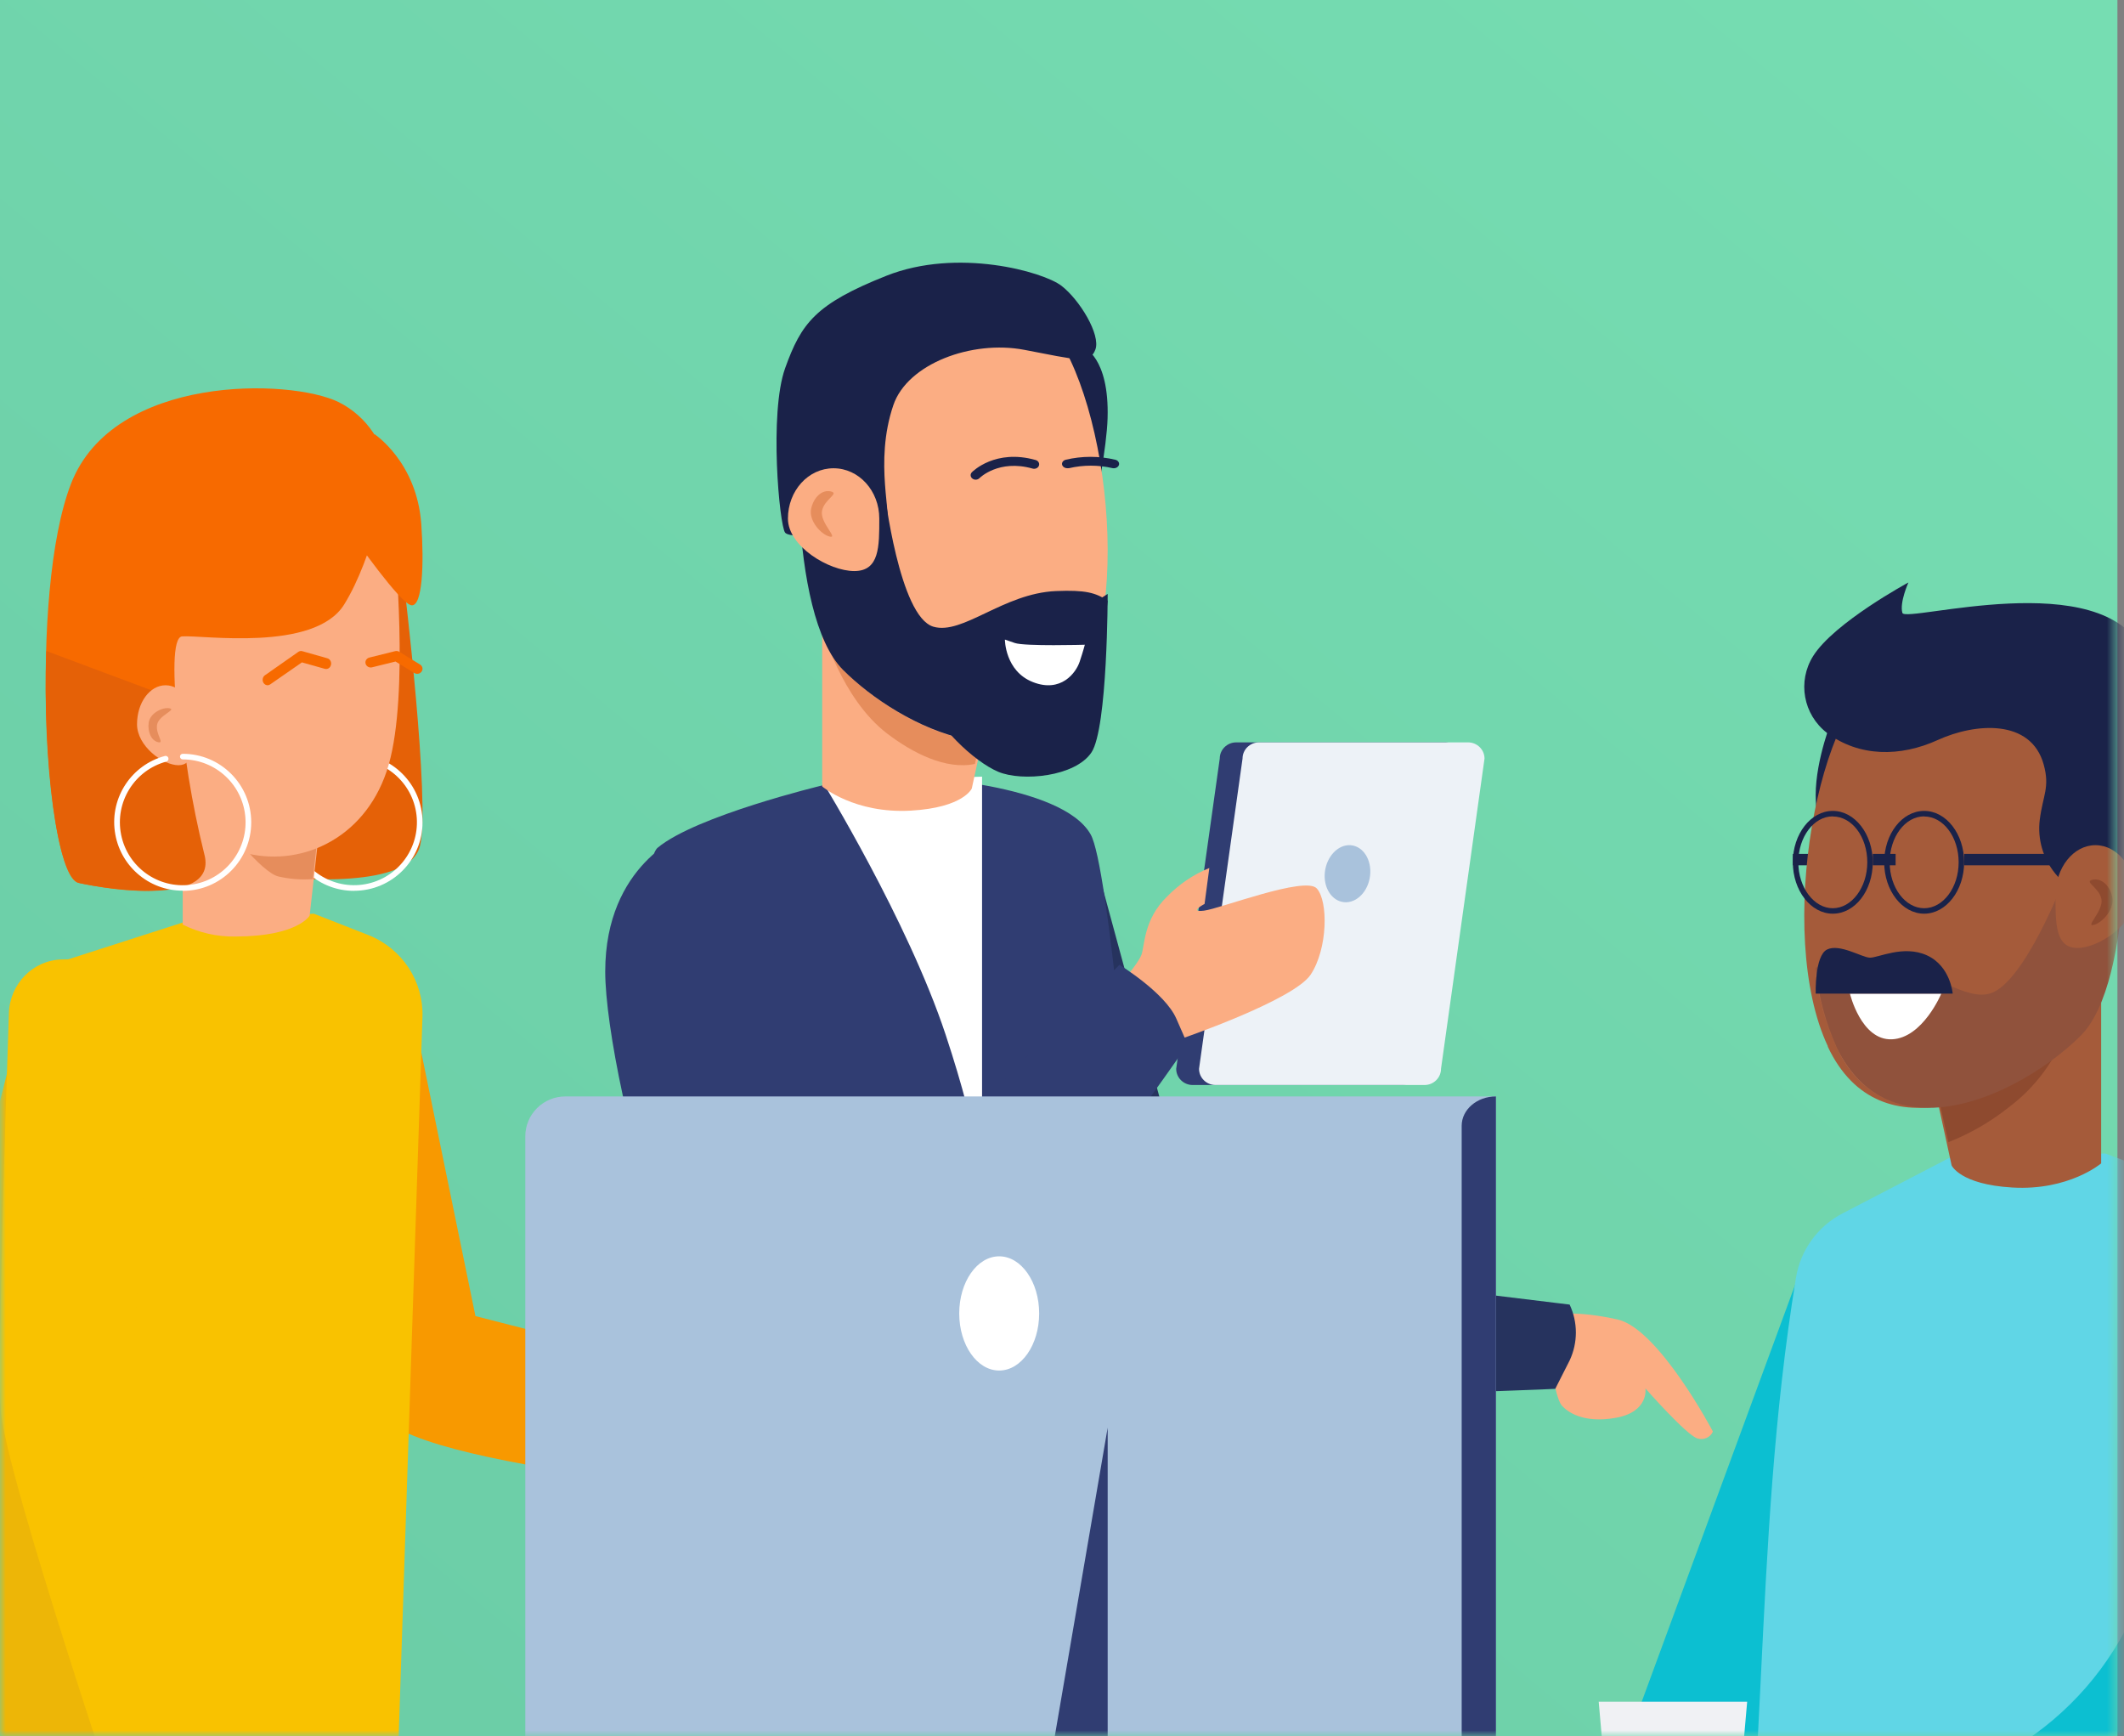 <?xml version="1.0" encoding="UTF-8"?>
<svg width="186px" height="152px" viewBox="0 0 186 152" version="1.1" xmlns="http://www.w3.org/2000/svg" xmlns:xlink="http://www.w3.org/1999/xlink">
    <rect x="0" y="0" width="186" height="152" fill="#808080" stroke="none"/>
    <!-- Generator: Sketch 52.6 (67491) - http://www.bohemiancoding.com/sketch -->
    <title>all-image-3@2x</title>
    <desc>Created with Sketch.</desc>
    <defs>
        <linearGradient x1="104.363%" y1="-25.858%" x2="-166.718%" y2="237.379%" id="linearGradient-1">
            <stop stop-color="#78E0B4" offset="0%"></stop>
            <stop stop-color="#59B193" offset="100%"></stop>
        </linearGradient>
        <rect id="path-2" x="-8.52651283e-14" y="-5.68434189e-14" width="185.424" height="152"></rect>
    </defs>
    <g id="Page-1" stroke="none" stroke-width="1" fill="none" fill-rule="evenodd">
        <g id="wed-dev-exercise" transform="translate(-208, -1770)">
            <g id="=Section-All" transform="translate(208, 1319)">
                <g id="group-3" transform="translate(0, 451)">
                    <g id="all-image-3">
                        <mask id="mask-3" fill="white">
                            <use xlink:href="#path-2"></use>
                        </mask>
                        <use id="Rectangle" fill="url(#linearGradient-1)" fill-rule="nonzero" xlink:href="#path-2"></use>
                        <g id="teamwork_white_3" mask="url(#mask-3)">
                            <g transform="translate(-106, 23)">
                                <path d="M242,92.08 C242,92.08 244.063,91.718 247.661,92.533 C251.259,93.348 256,102.339 256,102.339 C255.783,102.857 255.189,103.122 254.642,102.945 C253.667,102.642 250.092,98.567 250.092,98.567 C250.092,98.567 250.414,100.605 247.53,101.134 C244.646,101.664 243.246,100.605 242.779,100.075 C242.313,99.545 242,97.495 242,97.495 L242,92.08 Z" id="Path" fill="#FBAD83" fill-rule="evenodd"></path>
                                <path d="M196,134.076 C196,134.076 194.826,193.168 194.85,196.846 C194.874,200.525 173.157,249.845 173.157,249.845 C173.157,249.845 168.559,250.658 164.779,248.562 L161,246.462 L175.772,191.242 C175.772,191.242 162.839,147.757 163.548,136.881 L164.248,126 L196,134.076 Z" id="Path" fill="#303D72" fill-rule="evenodd"></path>
                                <path d="M164.716,126 L164.027,136.881 C163.607,143.53 168.213,162.379 171.851,176 L195.731,148.03 C195.887,139.917 196,134.08 196,134.08 L164.716,126 Z" id="Path" fill="#26335E" fill-rule="evenodd"></path>
                                <path d="M201.54,51 L211.412,87.327 L243.454,91.226 C244.182,92.778 244.182,94.565 243.454,96.118 L242.195,98.602 C242.195,98.602 211.855,100.129 205.368,97.201 C198.88,94.274 201.54,51 201.54,51 Z" id="Path" fill="#26335E" fill-rule="evenodd"></path>
                                <path d="M177.957,45.781 C177.957,45.781 166.952,48.424 163.589,51.227 C160.554,53.757 162.667,114.564 163.404,128.207 C163.515,130.19 163.515,132.177 163.404,134.16 L162.81,144.238 C162.81,144.238 190.253,147.667 200.332,144.958 C210.411,142.249 209.998,144.017 209.998,144.017 C209.998,144.017 204.55,55.567 201.52,50.079 C199.007,45.546 185.694,45 185.694,45 L177.957,45.781 Z" id="Path" fill="#303D72" fill-rule="evenodd"></path>
                                <path d="M178,45.401 C178,45.401 185.495,57.607 188.801,67.568 C191.932,77.016 192,81 192,81 L192,45 L178,45.401 Z" id="Path" fill="#FFFFFF" fill-rule="evenodd"></path>
                                <path d="M178,29 L178,45.859 C178,45.859 180.82,48.262 185.778,47.976 C190.378,47.709 191.1,46.039 191.1,46.039 L193,37.307 L178,29 Z" id="Path" fill="#FBAD83" fill-rule="evenodd"></path>
                                <path d="M191.373,43.888 C188.827,44.431 185.887,42.909 183.691,41.232 C179.641,38.138 178,32 178,32 L191.402,35.869 L193,36.716 L191.373,43.888 Z" id="Path" fill="#E68D5C" fill-rule="evenodd"></path>
                                <path d="M200.867,7.398 C200.867,7.398 203.152,8.241 202.992,13.619 C202.921,16.172 201.953,21 201.953,21 L196,6 L200.867,7.398 Z" id="Path" fill="#1A2249" fill-rule="evenodd"></path>
                                <path d="M200.935,36.62 C196.287,46.517 184.796,40.664 179.874,35.677 C174.951,30.691 175.63,11.642 176.992,8.036 C178.354,4.431 189.737,1.504 195.743,3.832 C201.748,6.161 205.583,26.756 200.935,36.62 Z" id="Path" fill="#FBAD83" fill-rule="evenodd"></path>
                                <path d="M183.451,20 C183.451,20 184.746,30.992 187.736,31.872 C190.298,32.625 193.859,28.951 198.465,28.752 C201.031,28.643 201.959,28.889 203,29.599 C202.763,32.016 202.139,34.377 201.154,36.594 C196.444,46.539 184.807,40.657 179.819,35.647 C177.403,33.222 176.32,27.487 176,21.804 L183.451,20 Z" id="Path" fill="#1A2249" fill-rule="evenodd"></path>
                                <path d="M181.557,23.881 C181.557,23.881 183.018,24.02 183.616,23.173 C184.215,22.326 182.5,17.55 184.234,12.466 C185.47,8.849 191.093,6.754 195.696,7.63 C200.299,8.505 201.444,8.905 201.923,7.606 C202.402,6.307 200.548,3.249 198.949,2.02 C197.349,0.791 189.848,-1.327 183.621,1.145 C177.394,3.617 176.168,5.307 174.755,9.236 C173.342,13.164 174.252,23.005 174.755,23.639 C175.258,24.272 181.557,23.881 181.557,23.881 Z" id="Path" fill="#1A2249" fill-rule="evenodd"></path>
                                <path d="M175,22.405 C175,24.84 178.597,27 180.811,27 C183.025,27 183,24.84 183,22.405 C183,19.971 181.212,18 178.992,18 C176.773,18 175,19.976 175,22.405 Z" id="Path" fill="#FBAD83" fill-rule="evenodd"></path>
                                <path d="M203,29 C203,29 203,40.756 201.58,42.88 C200.161,45.004 195.514,45.457 193.413,44.573 C191.312,43.69 187.896,40.493 187.04,37.8 C186.183,35.107 199.503,31.239 199.503,31.239 L203,29 Z" id="Path" fill="#1A2249" fill-rule="evenodd"></path>
                                <path d="M228.747,72 L210.42,72 C209.632,71.987 209,71.355 209,70.58 L212.814,43.42 C212.814,42.636 213.46,42 214.258,42 L232.58,42 C233.368,42.013 234,42.645 234,43.42 L230.186,70.58 C230.186,71.362 229.543,71.997 228.747,72 Z" id="Path" fill="#303D72" fill-rule="evenodd"></path>
                                <path d="M230.747,72 L212.443,72 C211.646,72 211,71.364 211,70.58 L214.81,43.42 C214.81,42.636 215.456,42 216.253,42 L234.557,42 C235.354,42 236,42.636 236,43.42 L232.19,70.58 C232.19,71.364 231.544,72 230.747,72 Z" id="Path" fill="#EDF2F7" fill-rule="evenodd"></path>
                                <path d="M225.98,53.659 C225.827,55.041 224.814,56.087 223.719,55.994 C222.625,55.902 221.862,54.709 222.021,53.345 C222.179,51.981 223.187,50.917 224.282,51.005 C225.377,51.093 226.134,52.281 225.98,53.659 Z" id="Path" fill="#A9C2DC" fill-rule="evenodd"></path>
                                <path d="M209.305,68 C209.305,68 219.275,64.596 220.776,62.335 C222.276,60.075 222.327,55.903 221.31,54.789 C220.293,53.676 212.841,56.564 211.438,56.734 C210.035,56.904 211.484,56.146 211.484,56.146 L211.902,53 C210.512,53.564 209.246,54.421 208.186,55.519 C206.151,57.493 206.249,59.773 205.961,60.585 C205.672,61.397 204,63.269 204,63.269 L209.305,68 Z" id="Path" fill="#FBAD83" fill-rule="evenodd"></path>
                                <path d="M165.925,50.047 C165.925,50.047 169.321,49.513 171.502,52.047 C173.684,54.58 177.837,87.544 177.837,87.544 L204.032,61.478 C204.032,61.478 208.019,63.918 209.009,66.185 L210,68.442 C210,68.442 187.743,100.984 177.832,103.836 C167.921,106.688 159,71.5 159,62.068 C159,52.637 165.925,50.047 165.925,50.047 Z" id="Path" fill="#303D72" fill-rule="evenodd"></path>
                                <path d="M177.024,21.576 C176.826,22.604 177.899,23.806 178.668,23.985 C179.438,24.163 177.786,22.757 177.984,21.729 C178.182,20.701 179.539,20.212 178.762,20.029 C177.984,19.847 177.246,20.531 177.024,21.576 Z" id="Path" fill="#E68D5C" fill-rule="evenodd"></path>
                                <path d="M172.442,124 L172,143.594 L176.725,143.957 C180.475,144.246 184.186,143.06 187.005,140.673 C189.824,138.286 191.509,134.902 191.673,131.3 L192,124.161 C192,124.161 175.481,125.059 172.442,124 Z" id="Path" fill="#26335E" fill-rule="evenodd"></path>
                                <path d="M208.045,121.007 L201,122.155 C201,122.155 204.175,134.167 206.048,137.603 C206.712,138.919 207.688,140.047 208.887,140.885 C209.116,141.033 209.408,141.039 209.643,140.899 C209.877,140.759 210.015,140.497 209.999,140.222 L208.859,121.689 C208.847,121.486 208.753,121.297 208.598,121.167 C208.444,121.038 208.243,120.979 208.045,121.007 Z" id="Path" fill="#26335E" fill-rule="evenodd"></path>
                                <path d="M201,33.451 C201,33.451 195.748,33.601 194.871,33.3 L194,33 C194,33 194,35.763 196.454,36.723 C198.909,37.684 200.223,35.913 200.547,34.937 C200.871,33.96 201,33.451 201,33.451 Z" id="Path" fill="#FFFFFF" fill-rule="evenodd"></path>
                                <path d="M199.466,17.998 C199.268,17.997 199.091,17.894 199.026,17.742 C198.942,17.544 199.069,17.327 199.312,17.257 C200.739,16.914 202.257,16.914 203.684,17.257 C203.92,17.323 204.05,17.528 203.982,17.723 C203.913,17.918 203.669,18.036 203.427,17.99 C202.185,17.7 200.867,17.7 199.625,17.99 C199.573,18 199.519,18.002 199.466,17.998 Z" id="Path" fill="#1A2249" fill-rule="evenodd"></path>
                                <path d="M191.443,19 C191.336,19 191.232,18.965 191.152,18.902 C190.968,18.76 190.948,18.513 191.108,18.349 C191.192,18.263 193.176,16.284 196.696,17.279 C196.927,17.347 197.054,17.568 196.978,17.773 C196.904,17.978 196.658,18.092 196.427,18.028 C193.45,17.185 191.791,18.847 191.774,18.863 C191.691,18.949 191.57,18.999 191.443,19 Z" id="Path" fill="#1A2249" fill-rule="evenodd"></path>
                                <path d="M141.427,62 L147.636,92.234 L187,102.311 L185.594,109 C185.594,109 150.448,106.767 141.31,102.311 C132.172,97.856 131,64.105 131,64.105 L141.427,62 Z" id="Path" fill="#F89900" fill-rule="evenodd"></path>
                                <path d="M93.993,126 C93.993,126 91.463,132.443 91.011,143.678 C90.558,154.914 104.639,182.088 104.639,182.088 L96.127,247.841 C96.127,247.841 102.386,250.28 104.997,249.973 L107.612,249.671 C107.612,249.671 121.927,188.696 121.998,181.639 C122.07,174.582 119.94,144.326 119.697,141.523 C119.454,138.72 120.736,132.386 120.736,132.386 L93.993,126 Z" id="Path" fill="#303D72" fill-rule="evenodd"></path>
                                <path d="M122.036,57.762 L110.2,61.565 L93,128.732 C93,128.732 116.982,138.558 127.609,137.975 C138.237,137.392 140.788,132.803 140.788,132.803 L142.996,66.041 C143.1,62.909 141.212,60.047 138.27,58.876 L133.482,57 L122.036,57.762 Z" id="Path" fill="#F9C200" fill-rule="evenodd"></path>
                                <path d="M141.368,28 C141.368,28 143.706,47.273 142.785,51.047 C141.864,54.821 132.486,54.048 127.804,53.664 C123.123,53.28 120.652,53.918 118.611,52.766 C116.57,51.614 120.297,39.557 120.297,39.557 L141.368,28 Z" id="Path" fill="#E56107" fill-rule="evenodd"></path>
                                <path d="M137.006,55 C133.998,55.006 131.451,52.779 131.053,49.795 C130.655,46.811 132.53,43.994 135.436,43.211 C135.567,43.176 135.702,43.253 135.74,43.383 C135.774,43.513 135.698,43.647 135.568,43.683 C132.771,44.441 131.041,47.24 131.612,50.083 C132.184,52.926 134.86,54.838 137.733,54.456 C140.606,54.073 142.689,51.527 142.498,48.633 C142.306,45.74 139.904,43.491 137.006,43.491 C136.871,43.491 136.761,43.381 136.761,43.246 C136.764,43.111 136.872,43.003 137.006,43 C140.317,43 143,45.685 143,48.998 C143,52.31 140.317,54.995 137.006,54.995 L137.006,55 Z" id="Path" fill="#FFFFFF" fill-rule="evenodd"></path>
                                <path d="M274,182 L314.715,182 C319.034,182.001 323.177,180.283 326.232,177.222 C329.286,174.162 331.001,170.011 331,165.683 L331,106.654 C331,103.531 328.473,101 325.357,101 L279.643,101 C276.527,101 274,103.531 274,106.654 L274,182 Z" id="Path" fill="#303D72" fill-rule="evenodd"></path>
                                <path d="M269,177 L313.303,177 C320.315,177 326,171.321 326,164.315 L326,106.638 C326,103.524 323.473,101 320.357,101 L274.643,101 C271.527,101 269,103.524 269,106.638 L269,177 Z" id="Path" fill="#A9C2DC" fill-rule="evenodd"></path>
                                <path d="M263.749,88 L247.804,131.329 L215,136.579 L215,145 C215,145 246.909,145 249.171,145 C251.433,145 257.743,142.932 261.434,131.066 C265.125,119.2 263.749,88 263.749,88 Z" id="Path" fill="#0CBFD1" fill-rule="evenodd"></path>
                                <path d="M290.368,78 L309.499,85.164 L314,160.727 C297.498,161.954 280.339,163.129 261.014,159.992 C258.475,159.58 259.454,159.992 257,159.519 C261.052,135.162 259.364,112.785 263.274,88.869 C263.671,86.452 265.184,84.365 267.355,83.24 L277.072,78.19 L290.368,78 Z" id="Path" fill="#60D6E6" fill-rule="evenodd"></path>
                                <path d="M274.897,133.147 L260.768,136.626 L259.241,140.411 C258.768,146.692 258.088,153.044 257,159.538 C259.454,160.008 258.475,159.608 261.014,160.008 C280.339,163.12 297.498,161.954 314,160.736 L310.893,108.966 L296.33,97 L295.058,109.939 C293.962,121.141 285.884,130.44 274.897,133.147 Z" id="Path" fill="#0CBFD1" fill-rule="evenodd"></path>
                                <path d="M290,62 L290,78.862 C290,78.862 287.183,81.266 282.223,80.976 C277.636,80.709 276.905,79.039 276.905,79.039 L275,70.297 L289.991,62" id="Path" fill="#A55B3A" fill-rule="evenodd"></path>
                                <path d="M276.636,77 C278.533,76.25 280.303,75.229 281.885,73.97 C284.269,72.189 286.05,69.762 287,67 L276.607,68.91 L275,69.779 L276.626,77" id="Path" fill="#8E4A2F" fill-rule="evenodd"></path>
                                <rect id="Rectangle" fill="#1A2249" fill-rule="evenodd" x="263" y="51.764" width="9" height="1"></rect>
                                <path d="M266.488,39.826 C266.488,39.826 265,43.451 265,46.623 C265,49.176 266.043,54 266.043,54 L272,39 L266.488,39.826 Z" id="Path" fill="#1A2249" fill-rule="evenodd"></path>
                                <path d="M266.054,68.627 C270.693,78.511 282.2,72.669 287.127,67.672 C292.054,62.675 291.366,43.646 290.009,40.038 C288.653,36.43 277.255,33.504 271.249,35.833 C265.244,38.162 261.419,58.742 266.068,68.612" id="Path" fill="#A55B3A" fill-rule="evenodd"></path>
                                <path d="M265.005,62.009 C265.244,64.348 265.871,66.635 266.863,68.782 C268.75,72.607 271.752,74 275,74 C271.752,74 268.726,72.607 266.858,68.773 C265.867,66.625 265.239,64.339 265,62" id="Path" fill="#DCDDE3" fill-rule="evenodd"></path>
                                <path d="M292,54.01 L286.75,54.01 C286.75,54.01 283.266,63.109 280.268,63.988 C280.029,64.055 279.782,64.089 279.533,64.088 C277.042,64.088 273.72,61.071 269.534,60.895 C269.148,60.895 268.799,60.895 268.479,60.895 C266.69,60.895 265.888,61.161 265,61.755 C265.237,64.149 265.857,66.489 266.838,68.688 C268.699,72.574 271.668,74 274.88,74 C279.743,74 285.17,70.702 288.177,67.713 C290.592,65.338 291.675,59.636 291.995,54" id="Path" fill="#90523C" fill-rule="evenodd"></path>
                                <path d="M290.334,55.801 C288.623,55.642 287.05,54.804 285.974,53.478 C284.898,52.151 284.412,50.45 284.625,48.763 C284.894,46.633 285.526,45.951 284.966,43.935 C283.854,39.918 278.983,40.293 275.695,41.791 C272.406,43.29 268.806,43.285 265.988,41.17 C263.906,39.562 263.385,36.659 264.78,34.44 C266.616,31.514 273.121,28 273.121,28 C273.121,28 272.33,29.755 272.593,30.665 C272.857,31.576 290.148,26.44 293.685,34.051 C297.223,41.663 292.501,56 292.501,56 L290.334,55.801 Z" id="Path" fill="#1A2249" fill-rule="evenodd"></path>
                                <path d="M293,55.409 C293,57.841 289.85,60 287.916,60 C285.982,60 286,57.841 286,55.409 C286,52.977 287.566,51 289.5,51 C291.434,51 293,52.977 293,55.409 Z" id="Path" fill="#A55B3A" fill-rule="evenodd"></path>
                                <path d="M290.976,55.571 C291.175,56.601 290.106,57.803 289.342,57.984 C288.578,58.165 290.219,56.752 290.023,55.721 C289.828,54.691 288.456,54.204 289.24,54.028 C290.023,53.851 290.776,54.541 290.976,55.571 Z" id="Path" fill="#8E4A2F" fill-rule="evenodd"></path>
                                <path d="M266.498,57 C264.576,57 263,54.978 263,52.498 C263,50.017 264.571,48 266.498,48 C268.424,48 270,50.017 270,52.498 C270,54.978 268.448,57 266.498,57 Z M266.498,48.478 C264.835,48.478 263.48,50.28 263.48,52.498 C263.48,54.715 264.854,56.522 266.498,56.522 C268.141,56.522 269.52,54.715 269.52,52.498 C269.52,50.28 268.184,48.488 266.498,48.488 L266.498,48.478 Z" id="Shape" fill="#1A2249" fill-rule="nonzero"></path>
                                <path d="M274.5,57 C272.58,57 271,54.978 271,52.498 C271,50.017 272.57,48 274.5,48 C276.43,48 278,50.017 278,52.498 C278,54.978 276.42,57 274.5,57 Z M274.5,48.478 C272.834,48.478 271.48,50.28 271.48,52.498 C271.48,54.715 272.844,56.522 274.5,56.522 C276.156,56.522 277.52,54.715 277.52,52.498 C277.52,50.28 276.171,48.488 274.5,48.488 L274.5,48.478 Z" id="Shape" fill="#1A2249" fill-rule="nonzero"></path>
                                <rect id="Rectangle" fill="#1A2249" fill-rule="evenodd" x="278" y="51.764" width="8" height="1"></rect>
                                <rect id="Rectangle" fill="#1A2249" fill-rule="evenodd" x="270" y="51.764" width="2" height="1"></rect>
                                <path d="M268,64 L276,64 C276,64 274.378,67.885 271.678,67.998 C268.978,68.11 268,64 268,64 Z" id="Path" fill="#FFFFFF" fill-rule="evenodd"></path>
                                <path d="M265.002,64 L277,64 C277,64 276.813,61.593 274.748,60.649 C272.682,59.704 270.439,60.887 269.73,60.851 C269.022,60.815 267.096,59.601 266,60.136 C264.904,60.671 265.002,64 265.002,64 Z" id="Path" fill="#1A2249" fill-rule="evenodd"></path>
                                <path d="M237,137 L155.518,137 C154.585,137.001 153.689,136.634 153.029,135.978 C152.369,135.323 151.999,134.433 152,133.506 L152,76.494 C151.999,75.567 152.369,74.677 153.029,74.022 C153.689,73.366 154.585,72.999 155.518,73 L237,73 L237,137 Z" id="Path" fill="#A9C2DC" fill-rule="evenodd"></path>
                                <path d="M237,137 C235.343,137 234,135.848 234,134.428 L234,75.572 C234,74.152 235.343,73 237,73 L237,137 Z" id="Path" fill="#303D72" fill-rule="evenodd"></path>
                                <polygon id="Path" fill="#A9C2DC" fill-rule="evenodd" points="195.707 145 176 145 183.293 102 203 102"></polygon>
                                <polygon id="Path" fill="#303D72" fill-rule="evenodd" points="203 102 203 137 197 137"></polygon>
                                <path d="M197,92 C197,94.76 195.432,97 193.498,97 C191.563,97 190,94.76 190,92 C190,89.24 191.568,87 193.498,87 C195.428,87 197,89.235 197,92 Z" id="Path" fill="#FFFFFF" fill-rule="evenodd"></path>
                                <polygon id="Path" fill="#F0F1F4" fill-rule="evenodd" points="247.666 145 257.339 145 259 126 246 126"></polygon>
                                <path d="M134,49.259 L133.118,57.168 C133.118,57.168 132.079,58.999 126.589,58.999 C125.003,59.026 123.431,58.668 122,57.952 L122,44 L134,49.259 Z" id="Path" fill="#FBAD83" fill-rule="evenodd"></path>
                                <path d="M134,48.673 L133.392,53.973 C132.381,54.047 131.365,53.969 130.377,53.742 C129.077,53.44 125.356,49.555 123,44 L134,48.673 Z" id="Path" fill="#E68D5C" fill-rule="evenodd"></path>
                                <path d="M140.553,24.659 C140.553,24.659 141.842,37.652 140.043,43.941 C138.245,50.231 132.64,52.894 127.688,51.736 C125.853,51.309 119.201,43.714 118.346,34.329 C117.492,24.944 118.309,22.11 119.813,20.13 C121.317,18.151 134.966,15.673 137.442,17.842 C139.917,20.012 140.553,24.659 140.553,24.659 Z" id="Path" fill="#FBAD83" fill-rule="evenodd"></path>
                                <path d="M137,24.056 C137,24.056 141.032,29.835 142.017,29.995 C143.003,30.155 143.142,26.34 142.891,22.868 C142.492,17.417 138.774,15 138.774,15 L137,24.056 Z" id="Path" fill="#F76A00" fill-rule="evenodd"></path>
                                <path d="M140,18.735 C140,18.735 138.741,25.74 136.138,29.929 C133.535,34.118 123.669,32.584 121.948,32.721 C120.227,32.859 122.2,46.931 123.445,51.628 C124.691,56.325 115.716,54.952 112.852,54.292 C109.988,53.632 108.486,28.917 112.227,19.333 C115.968,9.75 131.422,10.125 135.662,12.21 C138.141,13.449 139.791,15.931 140,18.735 Z" id="Path" fill="#F76A00" fill-rule="evenodd"></path>
                                <path d="M112.939,54.322 C115.9,54.94 125.164,56.297 123.878,51.734 C122.792,47.336 122.068,42.862 121.712,38.355 L110.059,34 C109.698,43.684 111.022,53.925 112.939,54.322 Z" id="Path" fill="#E56107" fill-rule="evenodd"></path>
                                <path d="M118,40.415 C118,42.312 120.25,44 121.629,44 C123.009,44 123,42.312 123,40.415 C123,38.517 121.877,37 120.498,37 C119.118,37 118,38.517 118,40.415 Z" id="Path" fill="#FBAD83" fill-rule="evenodd"></path>
                                <path d="M119.024,40.242 C119.167,39.414 120.27,38.886 120.865,39.021 C121.461,39.156 119.897,39.627 119.755,40.46 C119.612,41.293 120.446,42.117 119.851,41.986 C119.255,41.855 118.901,41.092 119.024,40.242 Z" id="Path" fill="#E68D5C" fill-rule="evenodd"></path>
                                <path d="M129.444,37 C129.294,37.001 129.154,36.92 129.071,36.785 C128.939,36.564 128.996,36.269 129.2,36.125 L132.121,34.078 C132.225,34.004 132.354,33.981 132.475,34.016 L134.634,34.628 C134.798,34.659 134.932,34.787 134.981,34.959 C135.029,35.131 134.984,35.318 134.864,35.443 C134.744,35.568 134.57,35.61 134.412,35.551 L132.44,34.996 L129.683,36.909 C129.613,36.964 129.53,36.996 129.444,37 Z" id="Path" fill="#F76A00" fill-rule="evenodd"></path>
                                <path d="M142.532,36 C142.442,36 142.355,35.975 142.28,35.929 L140.639,34.921 L138.559,35.434 C138.317,35.48 138.079,35.339 138.016,35.113 C137.952,34.887 138.086,34.653 138.321,34.58 L140.602,34.014 C140.728,33.983 140.862,34.004 140.971,34.071 L142.789,35.186 C143.004,35.32 143.065,35.592 142.925,35.796 C142.839,35.923 142.691,36 142.532,36 Z" id="Path" fill="#F76A00" fill-rule="evenodd"></path>
                                <path d="M122.006,54.985 C118.998,54.991 116.451,52.764 116.053,49.778 C115.655,46.793 117.53,43.975 120.436,43.192 C120.523,43.169 120.616,43.195 120.68,43.259 C120.744,43.324 120.768,43.417 120.744,43.505 C120.72,43.592 120.651,43.66 120.563,43.683 C117.767,44.441 116.037,47.241 116.607,50.085 C117.178,52.929 119.853,54.842 122.726,54.461 C125.598,54.079 127.683,51.534 127.493,48.639 C127.303,45.745 124.904,43.494 122.006,43.491 C121.871,43.491 121.761,43.381 121.761,43.246 C121.761,43.11 121.871,43 122.006,43 C125.317,43 128,45.686 128,49 C128,52.314 125.317,55 122.006,55 L122.006,54.985 Z" id="Path" fill="#FFFFFF" fill-rule="evenodd"></path>
                                <path d="M92,128.134 C92,128.134 109.317,135.245 121,137 L108.657,63 L92,128.134 Z" id="Path" fill="#EDB607" fill-rule="evenodd"></path>
                                <path d="M296.363,98.417 L306.77,134.317 L260.54,137.055 C260.54,137.055 259.325,141.596 260.54,145 L311.061,145 C313.312,145 315.457,144.052 316.963,142.391 C318.469,140.729 319.193,138.511 318.956,136.289 C317.305,120.671 313.752,89.363 311.813,87.734 C308.801,85.342 304.849,84.455 301.094,85.33 C299.798,85.635 298.729,86.677 297.868,87.959 C295.847,91.058 295.297,94.881 296.363,98.417 Z" id="Path" fill="#60D6E6" fill-rule="evenodd"></path>
                                <path d="M111.43,61.007 C108.904,61.058 106.86,63.128 106.779,65.715 C106.465,74.909 105.791,95.999 106.063,100.39 C106.41,106.068 117.49,138.629 117.49,138.629 C119.129,139.124 120.872,139.124 122.511,138.629 L125,137.772 C125,137.772 117.716,102.993 117.49,100.39 C117.264,97.788 119.749,68.686 119.023,64.073 C118.612,61.409 114.696,60.936 111.43,61.007 Z" id="Path" fill="#F9C200" fill-rule="evenodd"></path>
                            </g>
                        </g>
                    </g>
                </g>
            </g>
        </g>
    </g>
</svg>